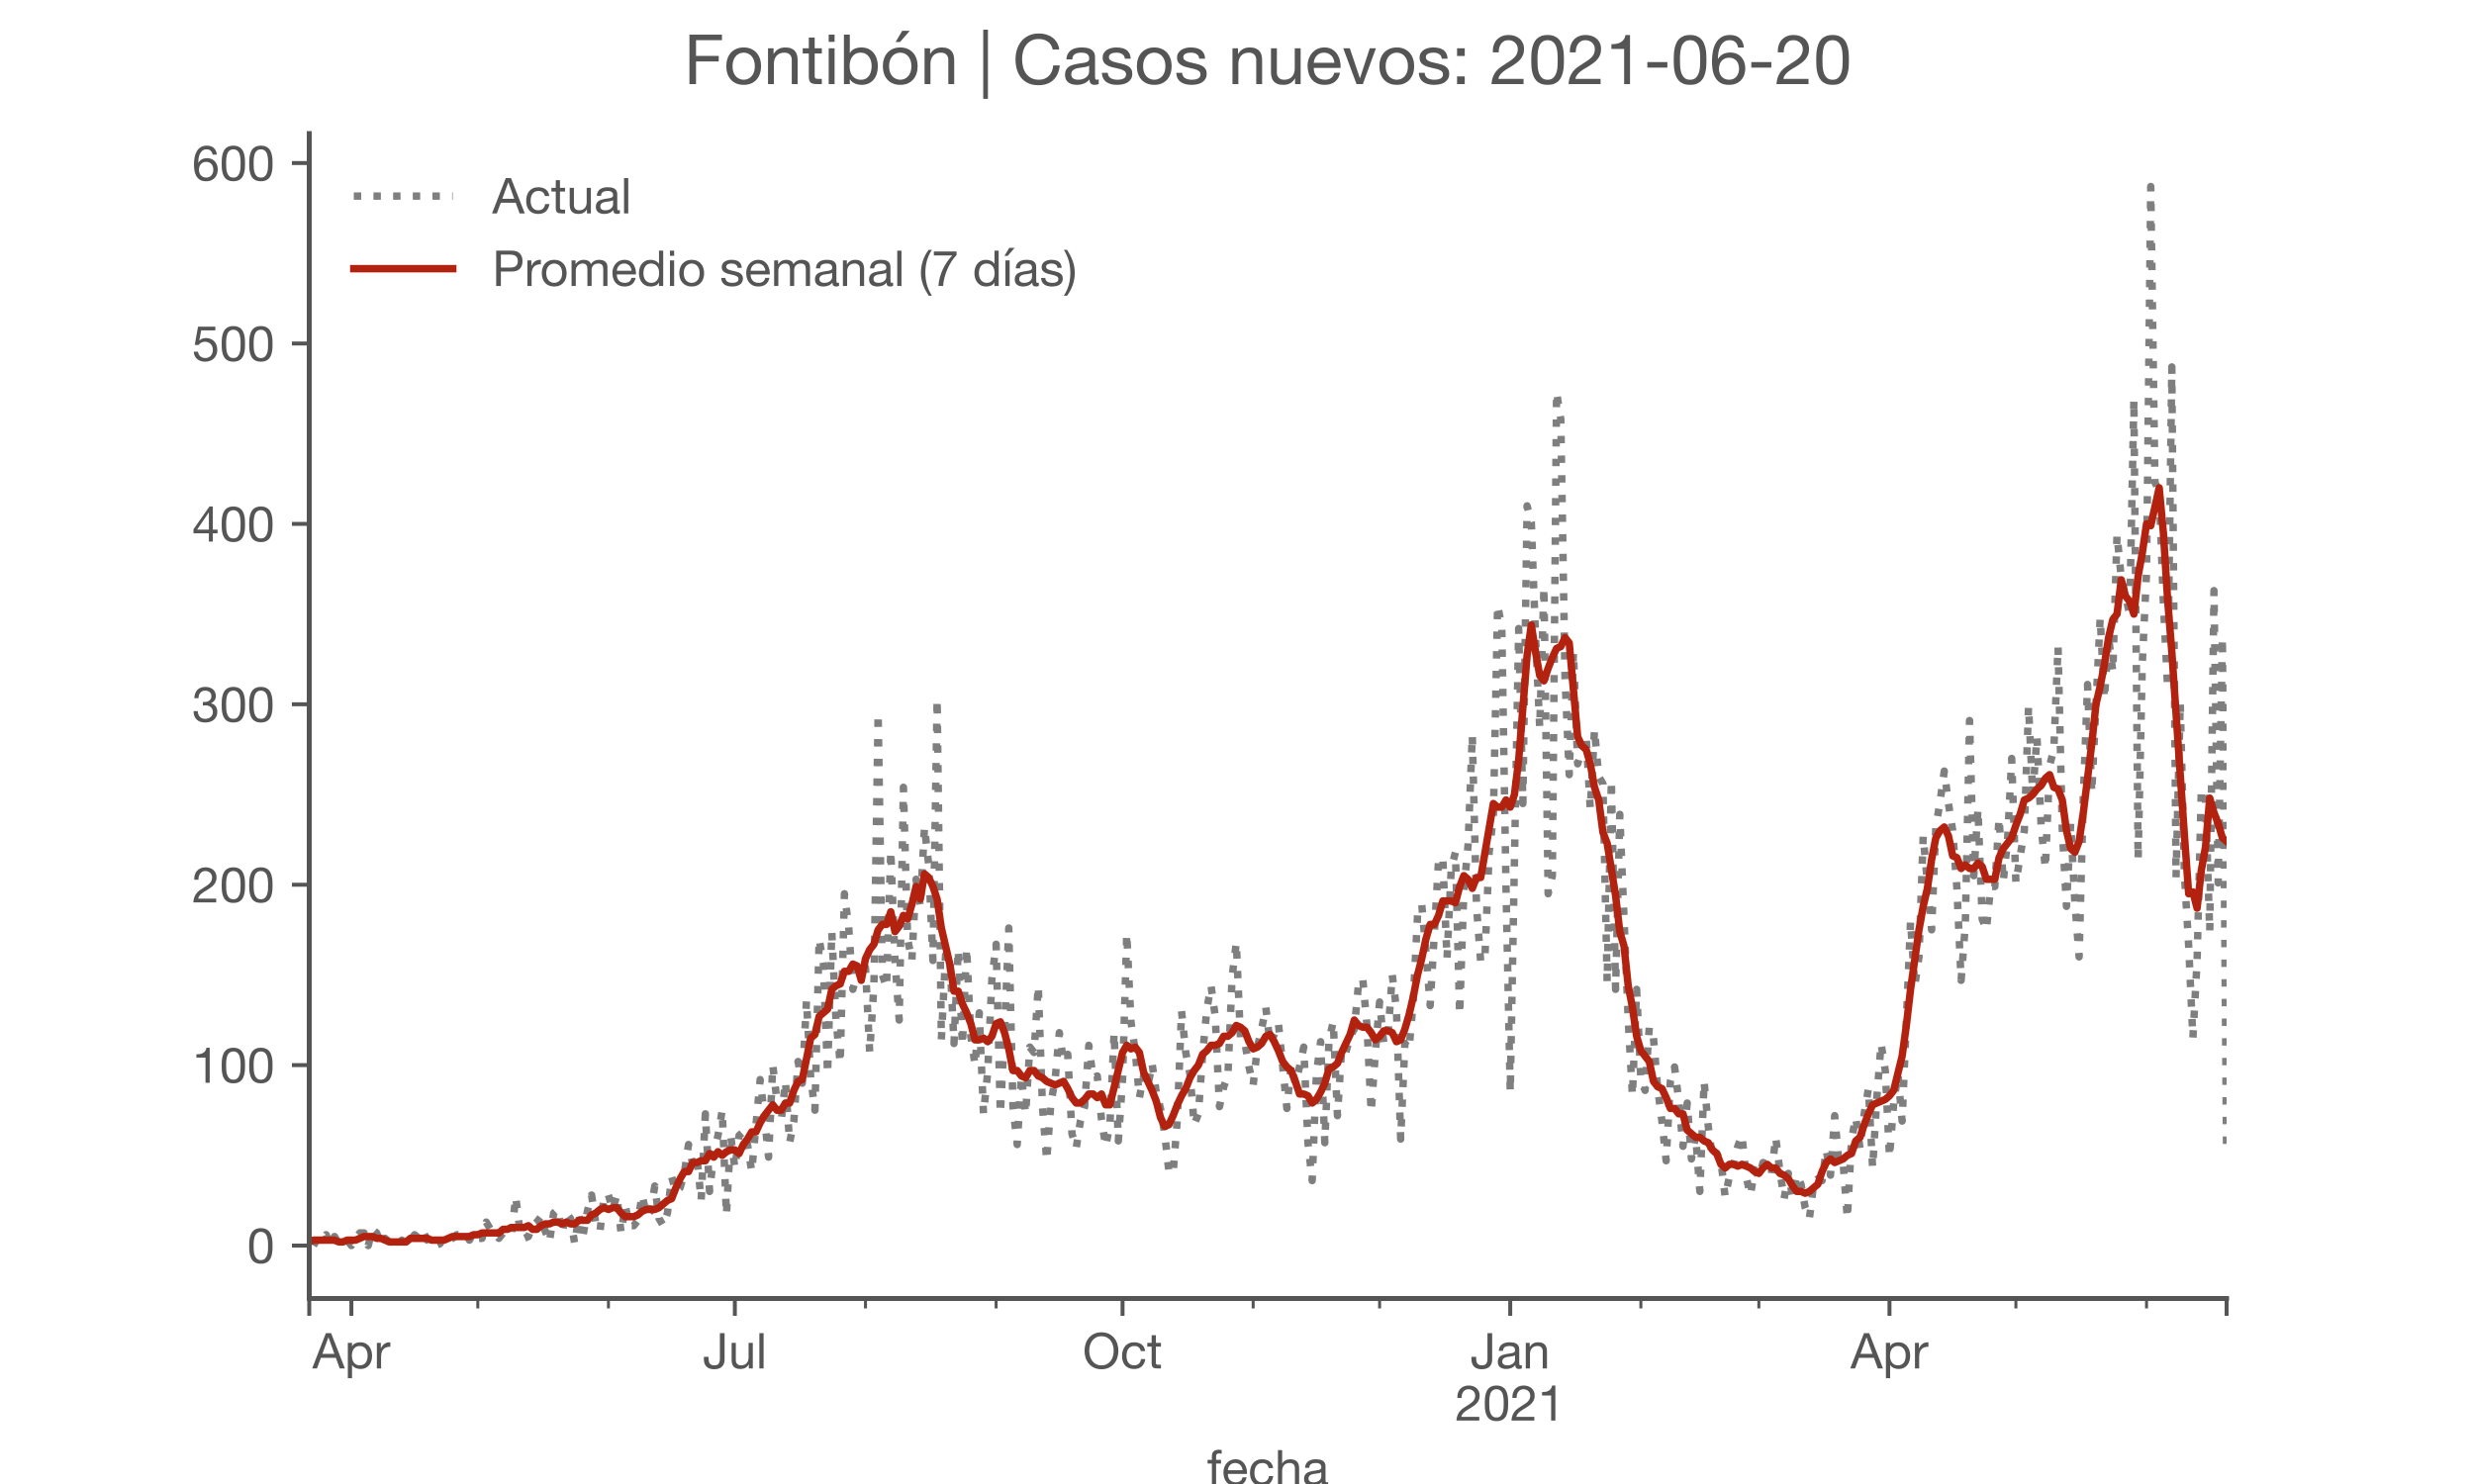 <?xml version="1.0" encoding="utf-8" standalone="no"?>
<!DOCTYPE svg PUBLIC "-//W3C//DTD SVG 1.1//EN"
  "http://www.w3.org/Graphics/SVG/1.1/DTD/svg11.dtd">
<!-- Created with matplotlib (https://matplotlib.org/) -->
<svg height="300pt" version="1.1" viewBox="0 0 500 300" width="500pt" xmlns="http://www.w3.org/2000/svg" xmlns:xlink="http://www.w3.org/1999/xlink">
 <defs>
  <style type="text/css">*{stroke-linecap:butt;stroke-linejoin:round;}</style>
 </defs>
 <g id="figure_1">
  <g id="patch_1">
   <path d="M 0 300 
L 500 300 
L 500 0 
L 0 0 
z
" style="fill:#ffffff;"/>
  </g>
  <g id="axes_1">
   <g id="patch_2">
    <path d="M 62.5 262.5 
L 450 262.5 
L 450 27 
L 62.5 27 
z
" style="fill:#ffffff;"/>
   </g>
   <g id="matplotlib.axis_1">
    <g id="xtick_1">
     <g id="line2d_1">
      <defs>
       <path d="M 0 0 
L 0 3.5 
" id="m44cb06df76" style="stroke:#555555;stroke-width:0.8;"/>
      </defs>
      <g>
       <use style="fill:#555555;stroke:#555555;stroke-width:0.8;" x="62.5" xlink:href="#m44cb06df76" y="262.5"/>
      </g>
     </g>
    </g>
    <g id="xtick_2">
     <g id="line2d_2">
      <g>
       <use style="fill:#555555;stroke:#555555;stroke-width:0.8;" x="71.016" xlink:href="#m44cb06df76" y="262.5"/>
      </g>
     </g>
     <g id="text_1">
      <!-- Apr -->
      <g style="fill:#555555;" transform="translate(63.147 276.641)scale(0.1 -0.1)">
       <defs>
        <path d="M 20.094 29.5 
L 32.203 62.797 
L 32.406 62.797 
L 44.297 29.5 
z
M 27.203 71.406 
L -0.594 0 
L 9.094 0 
L 17.094 21.5 
L 47.297 21.5 
L 55.094 0 
L 65.594 0 
L 37.703 71.406 
z
" id="HelveticaNeue-65"/>
        <path d="M 6.703 51.703 
L 6.703 -19.703 
L 15.203 -19.703 
L 15.203 6.906 
L 15.406 6.906 
Q 16.797 4.594 18.844 3.047 
Q 20.906 1.5 23.203 0.594 
Q 25.5 -0.297 27.844 -0.688 
Q 30.203 -1.094 32.094 -1.094 
Q 38 -1.094 42.453 1 
Q 46.906 3.094 49.844 6.75 
Q 52.797 10.406 54.25 15.297 
Q 55.703 20.203 55.703 25.703 
Q 55.703 31.203 54.203 36.094 
Q 52.703 41 49.75 44.75 
Q 46.797 48.5 42.344 50.703 
Q 37.906 52.906 31.906 52.906 
Q 26.5 52.906 22 50.953 
Q 17.5 49 15.406 44.703 
L 15.203 44.703 
L 15.203 51.703 
z
M 46.703 26.297 
Q 46.703 22.5 45.891 18.891 
Q 45.094 15.297 43.297 12.5 
Q 41.5 9.703 38.547 8 
Q 35.594 6.297 31.203 6.297 
Q 26.797 6.297 23.688 7.938 
Q 20.594 9.594 18.641 12.297 
Q 16.703 15 15.797 18.547 
Q 14.906 22.094 14.906 25.906 
Q 14.906 29.5 15.75 33 
Q 16.594 36.5 18.5 39.25 
Q 20.406 42 23.406 43.703 
Q 26.406 45.406 30.703 45.406 
Q 34.797 45.406 37.844 43.797 
Q 40.906 42.203 42.844 39.5 
Q 44.797 36.797 45.75 33.344 
Q 46.703 29.906 46.703 26.297 
z
" id="HelveticaNeue-112"/>
        <path d="M 6.094 51.703 
L 6.094 0 
L 14.594 0 
L 14.594 23 
Q 14.594 28 15.594 31.844 
Q 16.594 35.703 18.797 38.391 
Q 21 41.094 24.594 42.5 
Q 28.203 43.906 33.297 43.906 
L 33.297 52.906 
Q 26.406 53.094 21.906 50.094 
Q 17.406 47.094 14.297 40.797 
L 14.094 40.797 
L 14.094 51.703 
z
" id="HelveticaNeue-114"/>
       </defs>
       <use xlink:href="#HelveticaNeue-65"/>
       <use x="64.8" xlink:href="#HelveticaNeue-112"/>
       <use x="124.1" xlink:href="#HelveticaNeue-114"/>
      </g>
     </g>
    </g>
    <g id="xtick_3">
     <g id="line2d_3">
      <g>
       <use style="fill:#555555;stroke:#555555;stroke-width:0.8;" x="148.516" xlink:href="#m44cb06df76" y="262.5"/>
      </g>
     </g>
     <g id="text_2">
      <!-- Jul -->
      <g style="fill:#555555;" transform="translate(142.031 276.641)scale(0.1 -0.1)">
       <defs>
        <path d="M 44.094 17.797 
L 44.094 71.406 
L 34.594 71.406 
L 34.594 19.203 
Q 34.594 13.297 32.141 9.797 
Q 29.703 6.297 23.203 6.297 
Q 19.703 6.297 17.453 7.344 
Q 15.203 8.406 13.953 10.297 
Q 12.703 12.203 12.203 14.797 
Q 11.703 17.406 11.703 20.5 
L 11.703 23.5 
L 2.203 23.5 
L 2.203 19.094 
Q 2.203 8.906 7.594 3.656 
Q 13 -1.594 23 -1.594 
Q 29 -1.594 33.047 0.047 
Q 37.094 1.703 39.547 4.453 
Q 42 7.203 43.047 10.703 
Q 44.094 14.203 44.094 17.797 
z
" id="HelveticaNeue-74"/>
        <path d="M 49.203 0 
L 49.203 51.703 
L 40.703 51.703 
L 40.703 22.5 
Q 40.703 19 39.75 16.047 
Q 38.797 13.094 36.891 10.891 
Q 35 8.703 32.141 7.5 
Q 29.297 6.297 25.406 6.297 
Q 20.5 6.297 17.703 9.094 
Q 14.906 11.906 14.906 16.703 
L 14.906 51.703 
L 6.406 51.703 
L 6.406 17.703 
Q 6.406 13.5 7.25 10.047 
Q 8.094 6.594 10.188 4.094 
Q 12.297 1.594 15.688 0.25 
Q 19.094 -1.094 24.203 -1.094 
Q 29.906 -1.094 34.094 1.156 
Q 38.297 3.406 41 8.203 
L 41.203 8.203 
L 41.203 0 
z
" id="HelveticaNeue-117"/>
        <path d="M 6.906 71.406 
L 6.906 0 
L 15.406 0 
L 15.406 71.406 
z
" id="HelveticaNeue-108"/>
       </defs>
       <use xlink:href="#HelveticaNeue-74"/>
       <use x="51.9" xlink:href="#HelveticaNeue-117"/>
       <use x="107.5" xlink:href="#HelveticaNeue-108"/>
      </g>
     </g>
    </g>
    <g id="xtick_4">
     <g id="line2d_4">
      <g>
       <use style="fill:#555555;stroke:#555555;stroke-width:0.8;" x="226.868" xlink:href="#m44cb06df76" y="262.5"/>
      </g>
     </g>
     <g id="text_3">
      <!-- Oct -->
      <g style="fill:#555555;" transform="translate(218.808 276.641)scale(0.1 -0.1)">
       <defs>
        <path d="M 13.297 35.703 
Q 13.297 41.094 14.688 46.344 
Q 16.094 51.594 19.094 55.797 
Q 22.094 60 26.797 62.547 
Q 31.5 65.094 38 65.094 
Q 44.5 65.094 49.203 62.547 
Q 53.906 60 56.906 55.797 
Q 59.906 51.594 61.297 46.344 
Q 62.703 41.094 62.703 35.703 
Q 62.703 30.297 61.297 25.047 
Q 59.906 19.797 56.906 15.594 
Q 53.906 11.406 49.203 8.844 
Q 44.5 6.297 38 6.297 
Q 31.5 6.297 26.797 8.844 
Q 22.094 11.406 19.094 15.594 
Q 16.094 19.797 14.688 25.047 
Q 13.297 30.297 13.297 35.703 
z
M 3.797 35.703 
Q 3.797 28.406 5.938 21.656 
Q 8.094 14.906 12.391 9.703 
Q 16.703 4.5 23.094 1.453 
Q 29.5 -1.594 38 -1.594 
Q 46.5 -1.594 52.891 1.453 
Q 59.297 4.5 63.594 9.703 
Q 67.906 14.906 70.047 21.656 
Q 72.203 28.406 72.203 35.703 
Q 72.203 43 70.047 49.75 
Q 67.906 56.5 63.594 61.703 
Q 59.297 66.906 52.891 70 
Q 46.5 73.094 38 73.094 
Q 29.5 73.094 23.094 70 
Q 16.703 66.906 12.391 61.703 
Q 8.094 56.5 5.938 49.75 
Q 3.797 43 3.797 35.703 
z
" id="HelveticaNeue-79"/>
        <path d="M 41.5 35.094 
L 50.297 35.094 
Q 49.797 39.703 47.891 43.047 
Q 46 46.406 43.047 48.594 
Q 40.094 50.797 36.25 51.844 
Q 32.406 52.906 28 52.906 
Q 21.906 52.906 17.297 50.75 
Q 12.703 48.594 9.641 44.844 
Q 6.594 41.094 5.094 36.047 
Q 3.594 31 3.594 25.203 
Q 3.594 19.406 5.141 14.547 
Q 6.703 9.703 9.75 6.203 
Q 12.797 2.703 17.344 0.797 
Q 21.906 -1.094 27.797 -1.094 
Q 37.703 -1.094 43.453 4.094 
Q 49.203 9.297 50.594 18.906 
L 41.906 18.906 
Q 41.094 12.906 37.547 9.594 
Q 34 6.297 27.703 6.297 
Q 23.703 6.297 20.797 7.891 
Q 17.906 9.5 16.094 12.141 
Q 14.297 14.797 13.438 18.188 
Q 12.594 21.594 12.594 25.203 
Q 12.594 29.094 13.391 32.75 
Q 14.203 36.406 16.047 39.203 
Q 17.906 42 21 43.703 
Q 24.094 45.406 28.703 45.406 
Q 34.094 45.406 37.297 42.703 
Q 40.5 40 41.5 35.094 
z
" id="HelveticaNeue-99"/>
        <path d="M 18.203 51.703 
L 18.203 67.203 
L 9.703 67.203 
L 9.703 51.703 
L 0.906 51.703 
L 0.906 44.203 
L 9.703 44.203 
L 9.703 11.297 
Q 9.703 7.703 10.391 5.5 
Q 11.094 3.297 12.547 2.094 
Q 14 0.906 16.344 0.453 
Q 18.703 0 22 0 
L 28.5 0 
L 28.5 7.5 
L 24.594 7.5 
Q 22.594 7.5 21.344 7.641 
Q 20.094 7.797 19.391 8.297 
Q 18.703 8.797 18.453 9.688 
Q 18.203 10.594 18.203 12.094 
L 18.203 44.203 
L 28.5 44.203 
L 28.5 51.703 
z
" id="HelveticaNeue-116"/>
       </defs>
       <use xlink:href="#HelveticaNeue-79"/>
       <use x="76" xlink:href="#HelveticaNeue-99"/>
       <use x="129.7" xlink:href="#HelveticaNeue-116"/>
      </g>
     </g>
    </g>
    <g id="xtick_5">
     <g id="line2d_5">
      <g>
       <use style="fill:#555555;stroke:#555555;stroke-width:0.8;" x="305.22" xlink:href="#m44cb06df76" y="262.5"/>
      </g>
     </g>
     <g id="text_4">
      <!-- Jan -->
      <g style="fill:#555555;" transform="translate(297.16 276.641)scale(0.1 -0.1)">
       <defs>
        <path d="M 52.203 0.203 
Q 50 -1.094 46.094 -1.094 
Q 42.797 -1.094 40.844 0.75 
Q 38.906 2.594 38.906 6.797 
Q 35.406 2.594 30.75 0.75 
Q 26.094 -1.094 20.703 -1.094 
Q 17.203 -1.094 14.047 -0.297 
Q 10.906 0.5 8.594 2.203 
Q 6.297 3.906 4.938 6.656 
Q 3.594 9.406 3.594 13.297 
Q 3.594 17.703 5.094 20.5 
Q 6.594 23.297 9.047 25.047 
Q 11.5 26.797 14.641 27.688 
Q 17.797 28.594 21.094 29.203 
Q 24.594 29.906 27.75 30.25 
Q 30.906 30.594 33.297 31.25 
Q 35.703 31.906 37.094 33.156 
Q 38.5 34.406 38.5 36.797 
Q 38.5 39.594 37.453 41.297 
Q 36.406 43 34.75 43.891 
Q 33.094 44.797 31.047 45.094 
Q 29 45.406 27 45.406 
Q 21.594 45.406 18 43.344 
Q 14.406 41.297 14.094 35.594 
L 5.594 35.594 
Q 5.797 40.406 7.594 43.703 
Q 9.406 47 12.406 49.047 
Q 15.406 51.094 19.25 52 
Q 23.094 52.906 27.5 52.906 
Q 31 52.906 34.453 52.406 
Q 37.906 51.906 40.703 50.344 
Q 43.5 48.797 45.203 46 
Q 46.906 43.203 46.906 38.703 
L 46.906 12.094 
Q 46.906 9.094 47.25 7.688 
Q 47.594 6.297 49.594 6.297 
Q 50.703 6.297 52.203 6.797 
z
M 38.406 26.703 
Q 36.797 25.5 34.188 24.953 
Q 31.594 24.406 28.75 24.047 
Q 25.906 23.703 23 23.25 
Q 20.094 22.797 17.797 21.797 
Q 15.5 20.797 14.047 18.938 
Q 12.594 17.094 12.594 13.906 
Q 12.594 11.797 13.438 10.344 
Q 14.297 8.906 15.641 8 
Q 17 7.094 18.797 6.688 
Q 20.594 6.297 22.594 6.297 
Q 26.797 6.297 29.797 7.438 
Q 32.797 8.594 34.688 10.344 
Q 36.594 12.094 37.5 14.141 
Q 38.406 16.203 38.406 18 
z
" id="HelveticaNeue-97"/>
        <path d="M 6.406 51.703 
L 6.406 0 
L 14.906 0 
L 14.906 29.203 
Q 14.906 32.703 15.844 35.641 
Q 16.797 38.594 18.688 40.797 
Q 20.594 43 23.438 44.203 
Q 26.297 45.406 30.203 45.406 
Q 35.094 45.406 37.891 42.594 
Q 40.703 39.797 40.703 35 
L 40.703 0 
L 49.203 0 
L 49.203 34 
Q 49.203 38.203 48.344 41.641 
Q 47.5 45.094 45.391 47.594 
Q 43.297 50.094 39.891 51.5 
Q 36.5 52.906 31.406 52.906 
Q 19.906 52.906 14.594 43.5 
L 14.406 43.5 
L 14.406 51.703 
z
" id="HelveticaNeue-110"/>
       </defs>
       <use xlink:href="#HelveticaNeue-74"/>
       <use x="51.9" xlink:href="#HelveticaNeue-97"/>
       <use x="105.6" xlink:href="#HelveticaNeue-110"/>
      </g>
      <!-- 2021 -->
      <g style="fill:#555555;" transform="translate(294.101 287.18)scale(0.1 -0.1)">
       <defs>
        <path d="M 4.406 45.797 
L 12.906 45.797 
Q 12.797 49 13.547 52.141 
Q 14.297 55.297 16 57.797 
Q 17.703 60.297 20.344 61.844 
Q 23 63.406 26.703 63.406 
Q 29.5 63.406 32 62.5 
Q 34.5 61.594 36.344 59.891 
Q 38.203 58.203 39.297 55.844 
Q 40.406 53.5 40.406 50.594 
Q 40.406 46.906 39.25 44.094 
Q 38.094 41.297 35.844 38.891 
Q 33.594 36.5 30.188 34.141 
Q 26.797 31.797 22.297 29 
Q 18.594 26.797 15.188 24.297 
Q 11.797 21.797 9.094 18.5 
Q 6.406 15.203 4.656 10.75 
Q 2.906 6.297 2.406 0 
L 48.703 0 
L 48.703 7.5 
L 12.297 7.5 
Q 12.906 10.797 14.844 13.344 
Q 16.797 15.906 19.547 18.094 
Q 22.297 20.297 25.594 22.25 
Q 28.906 24.203 32.203 26.203 
Q 35.5 28.297 38.594 30.594 
Q 41.703 32.906 44.094 35.75 
Q 46.5 38.594 47.953 42.188 
Q 49.406 45.797 49.406 50.5 
Q 49.406 55.5 47.656 59.297 
Q 45.906 63.094 42.906 65.641 
Q 39.906 68.203 35.844 69.547 
Q 31.797 70.906 27.203 70.906 
Q 21.594 70.906 17.188 69 
Q 12.797 67.094 9.844 63.75 
Q 6.906 60.406 5.5 55.797 
Q 4.094 51.203 4.406 45.797 
z
" id="HelveticaNeue-50"/>
        <path d="M 13.203 34.906 
Q 13.203 37.5 13.25 40.641 
Q 13.297 43.797 13.75 46.938 
Q 14.203 50.094 15.047 53.094 
Q 15.906 56.094 17.547 58.344 
Q 19.203 60.594 21.703 62 
Q 24.203 63.406 27.797 63.406 
Q 31.406 63.406 33.906 62 
Q 36.406 60.594 38.047 58.344 
Q 39.703 56.094 40.547 53.094 
Q 41.406 50.094 41.844 46.938 
Q 42.297 43.797 42.344 40.641 
Q 42.406 37.5 42.406 34.906 
Q 42.406 30.906 42.156 25.953 
Q 41.906 21 40.547 16.641 
Q 39.203 12.297 36.203 9.297 
Q 33.203 6.297 27.797 6.297 
Q 22.406 6.297 19.406 9.297 
Q 16.406 12.297 15.047 16.641 
Q 13.703 21 13.453 25.953 
Q 13.203 30.906 13.203 34.906 
z
M 4.203 34.797 
Q 4.203 30.906 4.391 26.703 
Q 4.594 22.5 5.391 18.5 
Q 6.203 14.5 7.703 10.953 
Q 9.203 7.406 11.797 4.703 
Q 14.406 2 18.344 0.453 
Q 22.297 -1.094 27.797 -1.094 
Q 33.406 -1.094 37.297 0.453 
Q 41.203 2 43.797 4.703 
Q 46.406 7.406 47.906 10.953 
Q 49.406 14.5 50.203 18.5 
Q 51 22.5 51.203 26.703 
Q 51.406 30.906 51.406 34.797 
Q 51.406 38.703 51.203 42.891 
Q 51 47.094 50.203 51.094 
Q 49.406 55.094 47.906 58.688 
Q 46.406 62.297 43.797 65 
Q 41.203 67.703 37.25 69.297 
Q 33.297 70.906 27.797 70.906 
Q 22.297 70.906 18.344 69.297 
Q 14.406 67.703 11.797 65 
Q 9.203 62.297 7.703 58.688 
Q 6.203 55.094 5.391 51.094 
Q 4.594 47.094 4.391 42.891 
Q 4.203 38.703 4.203 34.797 
z
" id="HelveticaNeue-48"/>
        <path d="M 35.594 0 
L 35.594 70.906 
L 29.094 70.906 
Q 28.406 66.906 26.5 64.297 
Q 24.594 61.703 21.844 60.203 
Q 19.094 58.703 15.688 58.141 
Q 12.297 57.594 8.703 57.594 
L 8.703 50.797 
L 27.094 50.797 
L 27.094 0 
z
" id="HelveticaNeue-49"/>
       </defs>
       <use xlink:href="#HelveticaNeue-50"/>
       <use x="55.6" xlink:href="#HelveticaNeue-48"/>
       <use x="111.2" xlink:href="#HelveticaNeue-50"/>
       <use x="166.8" xlink:href="#HelveticaNeue-49"/>
      </g>
     </g>
    </g>
    <g id="xtick_6">
     <g id="line2d_6">
      <g>
       <use style="fill:#555555;stroke:#555555;stroke-width:0.8;" x="381.868" xlink:href="#m44cb06df76" y="262.5"/>
      </g>
     </g>
     <g id="text_5">
      <!-- Apr -->
      <g style="fill:#555555;" transform="translate(373.999 276.641)scale(0.1 -0.1)">
       <use xlink:href="#HelveticaNeue-65"/>
       <use x="64.8" xlink:href="#HelveticaNeue-112"/>
       <use x="124.1" xlink:href="#HelveticaNeue-114"/>
      </g>
     </g>
    </g>
    <g id="xtick_7">
     <g id="line2d_7">
      <g>
       <use style="fill:#555555;stroke:#555555;stroke-width:0.8;" x="450" xlink:href="#m44cb06df76" y="262.5"/>
      </g>
     </g>
    </g>
    <g id="xtick_8">
     <g id="line2d_8">
      <defs>
       <path d="M 0 0 
L 0 2 
" id="mf077f40e13" style="stroke:#555555;stroke-width:0.6;"/>
      </defs>
      <g>
       <use style="fill:#555555;stroke:#555555;stroke-width:0.6;" x="96.566" xlink:href="#mf077f40e13" y="262.5"/>
      </g>
     </g>
    </g>
    <g id="xtick_9">
     <g id="line2d_9">
      <g>
       <use style="fill:#555555;stroke:#555555;stroke-width:0.6;" x="122.967" xlink:href="#mf077f40e13" y="262.5"/>
      </g>
     </g>
    </g>
    <g id="xtick_10">
     <g id="line2d_10">
      <g>
       <use style="fill:#555555;stroke:#555555;stroke-width:0.6;" x="174.918" xlink:href="#mf077f40e13" y="262.5"/>
      </g>
     </g>
    </g>
    <g id="xtick_11">
     <g id="line2d_11">
      <g>
       <use style="fill:#555555;stroke:#555555;stroke-width:0.6;" x="201.319" xlink:href="#mf077f40e13" y="262.5"/>
      </g>
     </g>
    </g>
    <g id="xtick_12">
     <g id="line2d_12">
      <g>
       <use style="fill:#555555;stroke:#555555;stroke-width:0.6;" x="253.269" xlink:href="#mf077f40e13" y="262.5"/>
      </g>
     </g>
    </g>
    <g id="xtick_13">
     <g id="line2d_13">
      <g>
       <use style="fill:#555555;stroke:#555555;stroke-width:0.6;" x="278.819" xlink:href="#mf077f40e13" y="262.5"/>
      </g>
     </g>
    </g>
    <g id="xtick_14">
     <g id="line2d_14">
      <g>
       <use style="fill:#555555;stroke:#555555;stroke-width:0.6;" x="331.621" xlink:href="#mf077f40e13" y="262.5"/>
      </g>
     </g>
    </g>
    <g id="xtick_15">
     <g id="line2d_15">
      <g>
       <use style="fill:#555555;stroke:#555555;stroke-width:0.6;" x="355.467" xlink:href="#mf077f40e13" y="262.5"/>
      </g>
     </g>
    </g>
    <g id="xtick_16">
     <g id="line2d_16">
      <g>
       <use style="fill:#555555;stroke:#555555;stroke-width:0.6;" x="407.418" xlink:href="#mf077f40e13" y="262.5"/>
      </g>
     </g>
    </g>
    <g id="xtick_17">
     <g id="line2d_17">
      <g>
       <use style="fill:#555555;stroke:#555555;stroke-width:0.6;" x="433.819" xlink:href="#mf077f40e13" y="262.5"/>
      </g>
     </g>
    </g>
    <g id="text_6">
     <!-- fecha -->
     <g style="fill:#555555;" transform="translate(243.935 300.291)scale(0.1 -0.1)">
      <defs>
       <path d="M 9.906 44.203 
L 9.906 0 
L 18.406 0 
L 18.406 44.203 
L 28.406 44.203 
L 28.406 51.703 
L 18.406 51.703 
L 18.406 58.906 
Q 18.406 62.297 20.094 63.5 
Q 21.797 64.703 24.906 64.703 
Q 26 64.703 27.297 64.547 
Q 28.594 64.406 29.703 64 
L 29.703 71.406 
Q 28.5 71.797 26.953 72 
Q 25.406 72.203 24.203 72.203 
Q 17.203 72.203 13.547 68.953 
Q 9.906 65.703 9.906 59.406 
L 9.906 51.703 
L 1.203 51.703 
L 1.203 44.203 
z
" id="HelveticaNeue-102"/>
       <path d="M 42.297 30.797 
L 12.594 30.797 
Q 12.797 33.797 13.891 36.438 
Q 15 39.094 16.891 41.094 
Q 18.797 43.094 21.438 44.25 
Q 24.094 45.406 27.406 45.406 
Q 30.594 45.406 33.25 44.25 
Q 35.906 43.094 37.844 41.141 
Q 39.797 39.203 40.938 36.5 
Q 42.094 33.797 42.297 30.797 
z
M 50.5 16.406 
L 42.094 16.406 
Q 41 11.297 37.547 8.797 
Q 34.094 6.297 28.703 6.297 
Q 24.5 6.297 21.391 7.688 
Q 18.297 9.094 16.297 11.438 
Q 14.297 13.797 13.391 16.844 
Q 12.5 19.906 12.594 23.297 
L 51.297 23.297 
Q 51.5 28 50.453 33.203 
Q 49.406 38.406 46.656 42.797 
Q 43.906 47.203 39.344 50.047 
Q 34.797 52.906 27.906 52.906 
Q 22.594 52.906 18.141 50.906 
Q 13.703 48.906 10.453 45.297 
Q 7.203 41.703 5.391 36.797 
Q 3.594 31.906 3.594 26 
Q 3.797 20.094 5.344 15.094 
Q 6.906 10.094 10 6.5 
Q 13.094 2.906 17.641 0.906 
Q 22.203 -1.094 28.406 -1.094 
Q 37.203 -1.094 43 3.297 
Q 48.797 7.703 50.5 16.406 
z
" id="HelveticaNeue-101"/>
       <path d="M 6.406 71.406 
L 6.406 0 
L 14.906 0 
L 14.906 29.203 
Q 14.906 32.703 15.844 35.641 
Q 16.797 38.594 18.688 40.797 
Q 20.594 43 23.438 44.203 
Q 26.297 45.406 30.203 45.406 
Q 35.094 45.406 37.891 42.594 
Q 40.703 39.797 40.703 35 
L 40.703 0 
L 49.203 0 
L 49.203 34 
Q 49.203 38.203 48.344 41.641 
Q 47.5 45.094 45.391 47.594 
Q 43.297 50.094 39.891 51.5 
Q 36.5 52.906 31.406 52.906 
Q 29.094 52.906 26.641 52.406 
Q 24.203 51.906 21.953 50.844 
Q 19.703 49.797 17.891 48.141 
Q 16.094 46.5 15.094 44.094 
L 14.906 44.094 
L 14.906 71.406 
z
" id="HelveticaNeue-104"/>
      </defs>
      <use xlink:href="#HelveticaNeue-102"/>
      <use x="29.6" xlink:href="#HelveticaNeue-101"/>
      <use x="83.3" xlink:href="#HelveticaNeue-99"/>
      <use x="137" xlink:href="#HelveticaNeue-104"/>
      <use x="192.6" xlink:href="#HelveticaNeue-97"/>
     </g>
    </g>
   </g>
   <g id="matplotlib.axis_2">
    <g id="ytick_1">
     <g id="line2d_18">
      <defs>
       <path d="M 0 0 
L -3.5 0 
" id="m5fa8c6cad3" style="stroke:#555555;stroke-width:0.8;"/>
      </defs>
      <g>
       <use style="fill:#555555;stroke:#555555;stroke-width:0.8;" x="62.5" xlink:href="#m5fa8c6cad3" y="251.795"/>
      </g>
     </g>
     <g id="text_7">
      <!-- 0 -->
      <g style="fill:#555555;" transform="translate(49.941 255.366)scale(0.1 -0.1)">
       <use xlink:href="#HelveticaNeue-48"/>
      </g>
     </g>
    </g>
    <g id="ytick_2">
     <g id="line2d_19">
      <g>
       <use style="fill:#555555;stroke:#555555;stroke-width:0.8;" x="62.5" xlink:href="#m5fa8c6cad3" y="215.323"/>
      </g>
     </g>
     <g id="text_8">
      <!-- 100 -->
      <g style="fill:#555555;" transform="translate(38.822 218.894)scale(0.1 -0.1)">
       <use xlink:href="#HelveticaNeue-49"/>
       <use x="55.6" xlink:href="#HelveticaNeue-48"/>
       <use x="111.2" xlink:href="#HelveticaNeue-48"/>
      </g>
     </g>
    </g>
    <g id="ytick_3">
     <g id="line2d_20">
      <g>
       <use style="fill:#555555;stroke:#555555;stroke-width:0.8;" x="62.5" xlink:href="#m5fa8c6cad3" y="178.851"/>
      </g>
     </g>
     <g id="text_9">
      <!-- 200 -->
      <g style="fill:#555555;" transform="translate(38.822 182.422)scale(0.1 -0.1)">
       <use xlink:href="#HelveticaNeue-50"/>
       <use x="55.6" xlink:href="#HelveticaNeue-48"/>
       <use x="111.2" xlink:href="#HelveticaNeue-48"/>
      </g>
     </g>
    </g>
    <g id="ytick_4">
     <g id="line2d_21">
      <g>
       <use style="fill:#555555;stroke:#555555;stroke-width:0.8;" x="62.5" xlink:href="#m5fa8c6cad3" y="142.379"/>
      </g>
     </g>
     <g id="text_10">
      <!-- 300 -->
      <g style="fill:#555555;" transform="translate(38.822 145.95)scale(0.1 -0.1)">
       <defs>
        <path d="M 21.797 40.5 
L 21.797 33.297 
Q 24.203 33.594 26.906 33.594 
Q 30.094 33.594 32.844 32.75 
Q 35.594 31.906 37.594 30.156 
Q 39.594 28.406 40.797 25.844 
Q 42 23.297 42 20 
Q 42 16.797 40.75 14.25 
Q 39.5 11.703 37.391 9.953 
Q 35.297 8.203 32.5 7.25 
Q 29.703 6.297 26.594 6.297 
Q 19.297 6.297 15.5 10.641 
Q 11.703 15 11.5 21.906 
L 3 21.906 
Q 2.906 16.406 4.547 12.094 
Q 6.203 7.797 9.297 4.844 
Q 12.406 1.906 16.797 0.406 
Q 21.203 -1.094 26.594 -1.094 
Q 31.594 -1.094 36.047 0.25 
Q 40.5 1.594 43.797 4.297 
Q 47.094 7 49.047 11.047 
Q 51 15.094 51 20.406 
Q 51 26.797 47.844 31.5 
Q 44.703 36.203 38.203 37.594 
L 38.203 37.797 
Q 42.406 39.703 45.203 43.391 
Q 48 47.094 48 51.906 
Q 48 56.797 46.344 60.391 
Q 44.703 64 41.797 66.297 
Q 38.906 68.594 34.953 69.75 
Q 31 70.906 26.406 70.906 
Q 21.094 70.906 17.047 69.203 
Q 13 67.5 10.297 64.5 
Q 7.594 61.5 6.141 57.297 
Q 4.703 53.094 4.5 48 
L 13 48 
Q 13 51.094 13.797 53.891 
Q 14.594 56.703 16.25 58.797 
Q 17.906 60.906 20.453 62.156 
Q 23 63.406 26.406 63.406 
Q 31.797 63.406 35.391 60.547 
Q 39 57.703 39 52 
Q 39 49.203 37.891 47 
Q 36.797 44.797 34.938 43.344 
Q 33.094 41.906 30.641 41.156 
Q 28.203 40.406 25.5 40.406 
L 23.703 40.406 
Q 23.203 40.406 22.703 40.406 
Q 22.297 40.406 21.797 40.5 
z
" id="HelveticaNeue-51"/>
       </defs>
       <use xlink:href="#HelveticaNeue-51"/>
       <use x="55.6" xlink:href="#HelveticaNeue-48"/>
       <use x="111.2" xlink:href="#HelveticaNeue-48"/>
      </g>
     </g>
    </g>
    <g id="ytick_5">
     <g id="line2d_22">
      <g>
       <use style="fill:#555555;stroke:#555555;stroke-width:0.8;" x="62.5" xlink:href="#m5fa8c6cad3" y="105.907"/>
      </g>
     </g>
     <g id="text_11">
      <!-- 400 -->
      <g style="fill:#555555;" transform="translate(38.822 109.478)scale(0.1 -0.1)">
       <defs>
        <path d="M 33.906 24.094 
L 10.094 24.094 
L 33.703 58.797 
L 33.906 58.797 
z
M 41.906 24.094 
L 41.906 70.906 
L 35.094 70.906 
L 2.797 24.797 
L 2.797 16.594 
L 33.906 16.594 
L 33.906 0 
L 41.906 0 
L 41.906 16.594 
L 51.5 16.594 
L 51.5 24.094 
z
" id="HelveticaNeue-52"/>
       </defs>
       <use xlink:href="#HelveticaNeue-52"/>
       <use x="55.6" xlink:href="#HelveticaNeue-48"/>
       <use x="111.2" xlink:href="#HelveticaNeue-48"/>
      </g>
     </g>
    </g>
    <g id="ytick_6">
     <g id="line2d_23">
      <g>
       <use style="fill:#555555;stroke:#555555;stroke-width:0.8;" x="62.5" xlink:href="#m5fa8c6cad3" y="69.435"/>
      </g>
     </g>
     <g id="text_12">
      <!-- 500 -->
      <g style="fill:#555555;" transform="translate(38.822 73.006)scale(0.1 -0.1)">
       <defs>
        <path d="M 47 62.203 
L 47 69.703 
L 12 69.703 
L 5.406 32.906 
L 12.703 32.5 
Q 15.203 35.5 18.453 37.344 
Q 21.703 39.203 25.906 39.203 
Q 29.5 39.203 32.453 38 
Q 35.406 36.797 37.5 34.641 
Q 39.594 32.5 40.75 29.547 
Q 41.906 26.594 41.906 23.094 
Q 41.906 18.906 40.703 15.75 
Q 39.5 12.594 37.453 10.5 
Q 35.406 8.406 32.656 7.344 
Q 29.906 6.297 26.906 6.297 
Q 23.703 6.297 21.047 7.25 
Q 18.406 8.203 16.453 9.953 
Q 14.5 11.703 13.344 14.047 
Q 12.203 16.406 12 19.094 
L 3.5 19.094 
Q 3.594 14.297 5.391 10.5 
Q 7.203 6.703 10.297 4.141 
Q 13.406 1.594 17.453 0.25 
Q 21.5 -1.094 26.094 -1.094 
Q 32.297 -1.094 36.938 0.844 
Q 41.594 2.797 44.688 6.094 
Q 47.797 9.406 49.344 13.656 
Q 50.906 17.906 50.906 22.406 
Q 50.906 28.5 49.094 33.047 
Q 47.297 37.594 44.188 40.641 
Q 41.094 43.703 36.891 45.203 
Q 32.703 46.703 28 46.703 
Q 24.406 46.703 20.75 45.453 
Q 17.094 44.203 14.797 41.594 
L 14.594 41.797 
L 18.406 62.203 
z
" id="HelveticaNeue-53"/>
       </defs>
       <use xlink:href="#HelveticaNeue-53"/>
       <use x="55.6" xlink:href="#HelveticaNeue-48"/>
       <use x="111.2" xlink:href="#HelveticaNeue-48"/>
      </g>
     </g>
    </g>
    <g id="ytick_7">
     <g id="line2d_24">
      <g>
       <use style="fill:#555555;stroke:#555555;stroke-width:0.8;" x="62.5" xlink:href="#m5fa8c6cad3" y="32.963"/>
      </g>
     </g>
     <g id="text_13">
      <!-- 600 -->
      <g style="fill:#555555;" transform="translate(38.822 36.533)scale(0.1 -0.1)">
       <defs>
        <path d="M 41.406 52.797 
L 49.906 52.797 
Q 49.094 61.594 43.891 66.25 
Q 38.703 70.906 29.906 70.906 
Q 22.297 70.906 17.297 67.703 
Q 12.297 64.5 9.297 59.203 
Q 6.297 53.906 5.047 47.047 
Q 3.797 40.203 3.797 32.906 
Q 3.797 27.297 4.641 21.297 
Q 5.5 15.297 8.094 10.297 
Q 10.703 5.297 15.5 2.094 
Q 20.297 -1.094 28.203 -1.094 
Q 34.906 -1.094 39.453 1.156 
Q 44 3.406 46.75 6.844 
Q 49.5 10.297 50.703 14.5 
Q 51.906 18.703 51.906 22.594 
Q 51.906 27.5 50.406 31.703 
Q 48.906 35.906 46.156 39 
Q 43.406 42.094 39.344 43.844 
Q 35.297 45.594 30.203 45.594 
Q 24.406 45.594 19.953 43.391 
Q 15.5 41.203 12.5 36.297 
L 12.297 36.5 
Q 12.406 40.594 13.094 45.297 
Q 13.797 50 15.641 54.047 
Q 17.5 58.094 20.797 60.75 
Q 24.094 63.406 29.5 63.406 
Q 34.594 63.406 37.688 60.5 
Q 40.797 57.594 41.406 52.797 
z
M 28.594 38.094 
Q 32.203 38.094 34.891 36.797 
Q 37.594 35.5 39.391 33.344 
Q 41.203 31.203 42.047 28.25 
Q 42.906 25.297 42.906 22 
Q 42.906 18.906 41.953 16.047 
Q 41 13.203 39.203 11 
Q 37.406 8.797 34.75 7.547 
Q 32.094 6.297 28.594 6.297 
Q 25.094 6.297 22.344 7.547 
Q 19.594 8.797 17.75 10.891 
Q 15.906 13 14.906 15.891 
Q 13.906 18.797 13.906 22.094 
Q 13.906 25.406 14.844 28.344 
Q 15.797 31.297 17.688 33.438 
Q 19.594 35.594 22.297 36.844 
Q 25 38.094 28.594 38.094 
z
" id="HelveticaNeue-54"/>
       </defs>
       <use xlink:href="#HelveticaNeue-54"/>
       <use x="55.6" xlink:href="#HelveticaNeue-48"/>
       <use x="111.2" xlink:href="#HelveticaNeue-48"/>
      </g>
     </g>
    </g>
   </g>
   <g id="line2d_25">
    <path clip-path="url(#p39d00a3b50)" d="M 63.352 251.795 
L 64.203 250.337 
L 65.055 250.701 
L 65.907 249.607 
L 66.758 251.795 
L 67.61 249.972 
L 68.462 251.431 
L 70.165 250.701 
L 71.016 251.795 
L 71.868 250.337 
L 72.72 249.242 
L 73.571 249.242 
L 74.423 251.795 
L 75.275 248.513 
L 76.126 249.242 
L 76.978 251.431 
L 77.83 250.337 
L 79.533 251.795 
L 80.385 251.795 
L 81.236 250.701 
L 82.088 251.431 
L 82.94 250.701 
L 83.791 249.607 
L 84.643 250.337 
L 85.495 248.878 
L 86.346 250.701 
L 87.198 250.701 
L 88.049 251.795 
L 88.901 251.431 
L 89.753 249.972 
L 90.604 250.337 
L 91.456 250.337 
L 92.308 249.607 
L 93.159 249.607 
L 94.011 249.242 
L 94.863 250.701 
L 95.714 249.242 
L 96.566 250.337 
L 97.418 250.337 
L 98.269 247.054 
L 99.121 248.513 
L 99.973 249.242 
L 100.824 250.337 
L 101.676 249.242 
L 102.527 249.242 
L 103.379 249.607 
L 104.231 241.948 
L 105.082 248.878 
L 105.934 250.337 
L 106.786 249.972 
L 107.637 247.784 
L 108.489 247.054 
L 109.341 245.96 
L 110.192 248.878 
L 111.044 251.066 
L 111.896 245.23 
L 112.747 244.501 
L 113.599 249.242 
L 114.451 245.23 
L 115.302 246.325 
L 116.154 251.431 
L 117.005 245.595 
L 117.857 249.607 
L 118.709 244.866 
L 119.56 241.583 
L 120.412 247.419 
L 121.264 248.878 
L 122.115 241.583 
L 122.967 241.583 
L 123.819 244.501 
L 124.67 241.583 
L 125.522 249.242 
L 126.374 243.772 
L 127.225 247.784 
L 128.077 247.784 
L 128.929 246.689 
L 129.78 241.583 
L 130.632 245.595 
L 131.484 244.866 
L 132.335 239.76 
L 133.187 246.325 
L 134.038 247.784 
L 134.89 245.23 
L 135.742 237.936 
L 136.593 240.854 
L 137.445 240.124 
L 138.297 237.207 
L 139.148 231.371 
L 140 235.383 
L 140.852 233.924 
L 141.703 242.677 
L 142.555 225.171 
L 143.407 240.854 
L 144.258 233.195 
L 145.11 229.548 
L 145.962 224.441 
L 146.813 245.595 
L 147.665 229.548 
L 148.516 236.112 
L 149.368 229.548 
L 150.22 228.818 
L 151.071 231.371 
L 151.923 236.842 
L 153.626 218.241 
L 154.478 225.536 
L 155.33 233.924 
L 156.181 215.323 
L 157.033 222.618 
L 157.885 226.63 
L 158.736 218.606 
L 159.588 231.006 
L 160.44 226.63 
L 161.291 214.594 
L 162.143 218.971 
L 162.995 202.193 
L 163.846 217.876 
L 164.698 224.441 
L 165.549 189.793 
L 166.401 194.899 
L 167.253 217.147 
L 168.104 188.334 
L 168.956 206.205 
L 169.808 214.959 
L 170.659 180.675 
L 171.511 187.24 
L 172.363 200.005 
L 174.066 194.17 
L 174.918 195.629 
L 175.769 212.77 
L 176.621 199.276 
L 177.473 144.203 
L 178.324 197.087 
L 179.176 199.64 
L 180.027 171.922 
L 180.879 194.17 
L 181.731 206.205 
L 182.582 159.156 
L 183.434 189.793 
L 184.286 194.17 
L 185.137 177.757 
L 185.989 183.228 
L 186.841 167.18 
L 187.692 174.839 
L 188.544 194.17 
L 189.396 141.285 
L 190.247 210.217 
L 191.099 193.075 
L 191.951 193.075 
L 192.802 210.947 
L 193.654 191.981 
L 194.505 211.311 
L 195.357 191.617 
L 196.209 209.488 
L 197.06 215.323 
L 197.912 204.747 
L 198.764 225.171 
L 199.615 216.782 
L 200.467 197.817 
L 201.319 190.887 
L 202.17 225.171 
L 203.022 208.394 
L 203.874 187.605 
L 204.725 223.712 
L 205.577 231.371 
L 206.429 217.512 
L 207.28 225.171 
L 208.132 211.676 
L 208.984 212.77 
L 209.835 199.276 
L 210.687 223.712 
L 211.538 234.654 
L 212.39 222.983 
L 213.242 218.241 
L 214.093 208.758 
L 214.945 214.594 
L 215.797 213.135 
L 216.648 229.183 
L 217.5 232.101 
L 218.352 226.63 
L 219.203 223.712 
L 220.055 211.311 
L 220.907 217.876 
L 221.758 217.512 
L 222.61 226.265 
L 223.462 231.736 
L 224.313 227.359 
L 225.165 208.758 
L 226.016 230.642 
L 226.868 218.241 
L 227.72 188.699 
L 228.571 206.57 
L 229.423 212.406 
L 230.275 221.888 
L 231.126 217.512 
L 231.978 219.7 
L 232.83 214.959 
L 233.681 220.794 
L 234.533 224.077 
L 235.385 229.183 
L 236.236 236.842 
L 237.088 237.207 
L 237.94 226.265 
L 238.791 204.382 
L 239.643 212.77 
L 240.495 217.147 
L 241.346 227.359 
L 242.198 225.171 
L 243.049 213.135 
L 243.901 204.017 
L 244.753 199.276 
L 245.604 205.476 
L 246.456 223.712 
L 247.308 219.7 
L 248.159 217.512 
L 249.011 197.452 
L 249.863 190.522 
L 250.714 210.217 
L 251.566 210.582 
L 252.418 215.688 
L 253.269 219.335 
L 254.121 211.676 
L 254.973 208.029 
L 255.824 203.652 
L 256.676 210.947 
L 257.527 209.123 
L 258.379 206.935 
L 260.082 224.077 
L 260.934 215.323 
L 261.786 218.971 
L 262.637 215.688 
L 263.489 211.676 
L 264.341 231.006 
L 265.192 238.666 
L 266.044 217.147 
L 266.896 210.582 
L 267.747 231.006 
L 268.599 210.217 
L 269.451 206.57 
L 270.302 225.536 
L 271.154 212.041 
L 272.005 212.77 
L 272.857 209.488 
L 273.709 208.029 
L 274.56 198.911 
L 275.412 197.817 
L 276.264 207.3 
L 277.115 224.806 
L 277.967 212.77 
L 278.819 202.558 
L 279.67 210.947 
L 280.522 209.123 
L 281.374 197.087 
L 282.225 204.017 
L 283.077 230.277 
L 283.929 210.947 
L 284.78 212.041 
L 285.632 202.193 
L 286.484 185.052 
L 287.335 182.863 
L 288.187 192.346 
L 289.038 203.288 
L 290.742 173.745 
L 291.593 173.381 
L 292.445 193.805 
L 293.297 175.569 
L 294.148 172.286 
L 295 205.111 
L 295.852 179.946 
L 296.703 170.828 
L 297.555 148.58 
L 298.407 183.228 
L 299.258 194.534 
L 300.11 193.44 
L 300.962 172.286 
L 301.813 164.992 
L 302.665 122.32 
L 303.516 126.696 
L 304.368 179.581 
L 305.22 220.794 
L 306.923 127.061 
L 307.775 162.439 
L 308.626 102.26 
L 309.478 105.543 
L 310.33 128.52 
L 311.181 147.121 
L 312.033 118.672 
L 312.885 180.675 
L 313.736 177.028 
L 314.588 79.283 
L 315.44 84.753 
L 316.291 136.909 
L 317.143 156.603 
L 317.995 131.802 
L 318.846 154.415 
L 319.698 151.862 
L 320.549 148.58 
L 321.401 163.533 
L 322.253 147.485 
L 323.104 156.968 
L 323.956 158.427 
L 324.808 198.546 
L 325.659 157.698 
L 326.511 200.005 
L 327.363 164.627 
L 329.066 206.205 
L 329.918 221.524 
L 330.769 200.005 
L 331.621 218.241 
L 332.473 220.429 
L 333.324 207.664 
L 334.176 209.853 
L 335.027 220.065 
L 335.879 226.63 
L 336.731 234.654 
L 337.582 218.606 
L 338.434 215.688 
L 339.286 222.618 
L 340.137 231.736 
L 340.989 222.983 
L 341.841 234.289 
L 342.692 229.548 
L 343.544 240.854 
L 344.396 218.606 
L 345.247 227.724 
L 346.099 234.289 
L 346.951 233.195 
L 347.802 234.654 
L 348.654 241.948 
L 349.505 237.936 
L 350.357 235.383 
L 351.209 231.736 
L 352.06 229.548 
L 352.912 237.936 
L 353.764 241.583 
L 354.615 236.477 
L 355.467 237.936 
L 356.319 235.018 
L 357.17 235.383 
L 358.022 237.207 
L 358.874 229.912 
L 359.725 236.842 
L 360.577 242.313 
L 361.429 237.207 
L 362.28 241.948 
L 363.132 237.571 
L 363.984 239.395 
L 364.835 244.136 
L 365.687 246.325 
L 366.538 239.395 
L 367.39 238.301 
L 368.242 238.666 
L 369.093 232.465 
L 369.945 237.571 
L 370.797 225.536 
L 371.648 235.018 
L 372.5 235.018 
L 373.352 246.325 
L 374.203 230.277 
L 375.055 225.9 
L 375.907 232.101 
L 376.758 225.171 
L 377.61 220.065 
L 378.462 236.112 
L 379.313 221.888 
L 380.165 210.947 
L 381.016 216.418 
L 381.868 233.924 
L 382.72 222.983 
L 383.571 217.147 
L 384.423 226.63 
L 386.126 186.146 
L 386.978 199.276 
L 387.83 193.44 
L 388.681 169.004 
L 390.385 187.969 
L 391.236 167.18 
L 392.088 162.074 
L 392.94 155.874 
L 393.791 162.439 
L 394.643 167.91 
L 395.495 179.581 
L 396.346 198.182 
L 397.198 186.875 
L 398.049 145.662 
L 398.901 177.028 
L 399.753 163.533 
L 400.604 185.781 
L 401.456 187.969 
L 402.308 179.216 
L 403.159 179.216 
L 404.011 165.357 
L 404.863 178.122 
L 405.714 170.098 
L 406.566 153.321 
L 407.418 178.487 
L 409.121 167.91 
L 409.973 142.744 
L 410.824 160.615 
L 411.676 148.944 
L 412.527 167.18 
L 413.379 175.569 
L 414.231 154.78 
L 415.082 151.497 
L 415.934 130.708 
L 416.786 167.545 
L 417.637 183.228 
L 418.489 166.451 
L 419.341 182.499 
L 420.192 193.44 
L 421.044 160.98 
L 421.896 138.367 
L 422.747 160.251 
L 424.451 124.873 
L 425.302 141.285 
L 426.154 128.885 
L 427.005 135.814 
L 427.857 108.096 
L 428.709 116.849 
L 430.412 124.143 
L 431.264 80.742 
L 432.115 173.745 
L 432.967 133.991 
L 433.819 115.755 
L 434.67 37.705 
L 435.522 97.519 
L 436.374 99.342 
L 437.225 121.955 
L 438.077 139.097 
L 438.929 74.177 
L 439.78 177.392 
L 440.632 142.015 
L 441.484 177.028 
L 442.335 191.252 
L 443.187 209.853 
L 444.038 194.17 
L 444.89 159.521 
L 445.742 161.71 
L 446.593 188.334 
L 447.445 119.402 
L 448.297 178.487 
L 449.148 128.885 
L 450 233.559 
L 450 233.559 
" style="fill:none;stroke:#000000;stroke-dasharray:1.5,2.475;stroke-dashoffset:0;stroke-opacity:0.5;stroke-width:1.5;"/>
   </g>
   <g id="line2d_26">
    <path clip-path="url(#p39d00a3b50)" d="M 62.5 251.066 
L 63.352 250.701 
L 67.61 250.701 
L 68.462 251.066 
L 69.313 251.066 
L 70.165 250.701 
L 71.868 250.701 
L 73.571 249.972 
L 75.275 249.972 
L 76.126 250.337 
L 76.978 250.337 
L 78.681 251.066 
L 82.088 251.066 
L 82.94 250.337 
L 86.346 250.337 
L 87.198 250.701 
L 89.753 250.701 
L 91.456 249.972 
L 94.863 249.972 
L 95.714 249.607 
L 96.566 249.607 
L 97.418 249.242 
L 100.824 249.242 
L 101.676 248.513 
L 102.527 248.513 
L 103.379 248.148 
L 105.934 248.148 
L 106.786 247.784 
L 107.637 248.513 
L 108.489 248.513 
L 109.341 247.784 
L 110.192 247.419 
L 111.044 247.419 
L 111.896 247.054 
L 112.747 247.054 
L 113.599 247.419 
L 114.451 247.054 
L 115.302 247.419 
L 116.154 247.419 
L 117.005 246.689 
L 118.709 246.689 
L 119.56 245.595 
L 120.412 245.23 
L 121.264 244.501 
L 122.115 244.136 
L 122.967 244.501 
L 123.819 244.136 
L 124.67 244.136 
L 125.522 245.23 
L 126.374 245.96 
L 128.077 245.96 
L 128.929 245.595 
L 129.78 244.866 
L 130.632 244.501 
L 132.335 244.501 
L 133.187 244.136 
L 134.89 242.677 
L 135.742 242.313 
L 136.593 240.124 
L 137.445 238.301 
L 138.297 236.842 
L 139.148 236.842 
L 140 235.018 
L 140.852 235.018 
L 141.703 234.654 
L 142.555 234.654 
L 143.407 233.195 
L 144.258 233.924 
L 145.11 232.83 
L 145.962 233.559 
L 146.813 232.83 
L 147.665 232.465 
L 148.516 232.465 
L 149.368 233.195 
L 150.22 231.371 
L 151.071 230.277 
L 151.923 228.818 
L 152.775 228.818 
L 153.626 226.994 
L 154.478 225.536 
L 156.181 223.347 
L 157.033 224.441 
L 157.885 224.441 
L 158.736 222.983 
L 159.588 222.983 
L 160.44 220.429 
L 161.291 218.606 
L 162.143 218.241 
L 163.846 209.853 
L 164.698 209.123 
L 165.549 205.476 
L 167.253 204.017 
L 168.104 200.005 
L 168.956 199.276 
L 169.808 198.911 
L 170.659 196.358 
L 171.511 196.358 
L 172.363 194.899 
L 173.214 195.264 
L 174.066 198.182 
L 174.918 193.805 
L 175.769 191.981 
L 176.621 190.887 
L 177.473 187.969 
L 178.324 186.875 
L 179.176 186.875 
L 180.027 184.322 
L 180.879 188.334 
L 181.731 187.24 
L 182.582 185.052 
L 183.434 185.781 
L 184.286 182.863 
L 185.137 179.216 
L 185.989 181.769 
L 186.841 176.663 
L 187.692 177.392 
L 188.544 179.216 
L 189.396 181.769 
L 190.247 187.605 
L 191.951 194.899 
L 192.802 200.37 
L 193.654 200.37 
L 194.505 202.923 
L 195.357 204.747 
L 196.209 206.935 
L 197.06 210.217 
L 197.912 210.217 
L 198.764 209.853 
L 199.615 210.582 
L 200.467 209.488 
L 201.319 206.935 
L 202.17 206.57 
L 203.022 208.758 
L 203.874 212.041 
L 204.725 216.418 
L 205.577 216.418 
L 206.429 217.512 
L 207.28 217.876 
L 208.132 216.418 
L 208.984 216.418 
L 209.835 217.512 
L 210.687 217.876 
L 211.538 218.606 
L 213.242 219.335 
L 214.945 218.606 
L 215.797 220.065 
L 216.648 221.888 
L 217.5 222.983 
L 218.352 222.983 
L 219.203 222.253 
L 220.055 221.159 
L 220.907 221.159 
L 221.758 221.888 
L 222.61 221.159 
L 223.462 223.347 
L 224.313 223.347 
L 226.868 212.77 
L 227.72 211.311 
L 228.571 212.041 
L 229.423 211.676 
L 230.275 212.77 
L 231.126 216.782 
L 232.83 220.429 
L 233.681 222.618 
L 234.533 225.9 
L 235.385 227.724 
L 236.236 227.359 
L 237.088 225.536 
L 237.94 223.347 
L 238.791 221.524 
L 239.643 220.065 
L 240.495 217.876 
L 241.346 216.418 
L 242.198 215.323 
L 243.049 213.135 
L 243.901 212.406 
L 244.753 211.311 
L 245.604 211.311 
L 246.456 210.947 
L 247.308 209.488 
L 248.159 209.488 
L 249.011 208.758 
L 249.863 207.3 
L 250.714 207.664 
L 251.566 208.394 
L 252.418 210.582 
L 253.269 212.041 
L 254.121 211.676 
L 254.973 210.947 
L 255.824 209.488 
L 256.676 209.123 
L 257.527 210.582 
L 258.379 212.406 
L 259.231 214.594 
L 260.082 215.688 
L 260.934 216.418 
L 261.786 218.606 
L 262.637 221.159 
L 263.489 221.159 
L 264.341 221.524 
L 265.192 222.983 
L 266.044 222.253 
L 266.896 220.794 
L 267.747 218.971 
L 268.599 216.053 
L 269.451 215.688 
L 270.302 214.959 
L 271.154 212.77 
L 272.857 209.123 
L 273.709 206.205 
L 274.56 207.3 
L 275.412 207.664 
L 276.264 207.664 
L 277.115 208.758 
L 277.967 210.217 
L 278.819 209.488 
L 279.67 208.394 
L 280.522 208.394 
L 281.374 208.758 
L 282.225 210.582 
L 283.077 210.217 
L 283.929 208.029 
L 284.78 205.111 
L 285.632 201.464 
L 286.484 197.087 
L 287.335 193.805 
L 288.187 189.793 
L 289.038 186.875 
L 289.89 186.875 
L 290.742 185.052 
L 291.593 182.134 
L 293.297 182.134 
L 294.148 182.499 
L 295 179.216 
L 295.852 177.028 
L 296.703 177.757 
L 297.555 179.581 
L 298.407 177.392 
L 299.258 177.392 
L 301.813 162.439 
L 302.665 163.168 
L 303.516 163.168 
L 304.368 161.71 
L 305.22 163.168 
L 306.071 160.615 
L 306.923 153.686 
L 308.626 132.532 
L 309.478 126.332 
L 310.33 131.802 
L 311.181 136.544 
L 312.033 137.638 
L 312.885 135.085 
L 313.736 132.897 
L 314.588 131.073 
L 315.44 130.708 
L 316.291 128.885 
L 317.143 129.979 
L 318.846 148.944 
L 319.698 150.768 
L 320.549 151.497 
L 321.401 154.415 
L 322.253 159.156 
L 323.104 161.71 
L 323.956 168.274 
L 324.808 170.463 
L 326.511 181.04 
L 327.363 188.334 
L 328.214 191.252 
L 329.066 199.276 
L 329.918 203.652 
L 330.769 209.488 
L 331.621 212.406 
L 333.324 214.594 
L 334.176 218.606 
L 335.027 219.7 
L 335.879 220.065 
L 336.731 221.888 
L 337.582 224.077 
L 338.434 224.077 
L 339.286 225.171 
L 340.137 225.171 
L 340.989 228.453 
L 342.692 229.912 
L 343.544 229.912 
L 344.396 230.642 
L 345.247 231.006 
L 346.099 232.465 
L 346.951 233.195 
L 347.802 235.383 
L 348.654 236.112 
L 349.505 235.383 
L 350.357 235.383 
L 351.209 235.748 
L 352.06 235.383 
L 353.764 236.112 
L 354.615 236.842 
L 355.467 237.207 
L 356.319 236.112 
L 357.17 235.383 
L 358.022 236.112 
L 358.874 236.112 
L 359.725 237.207 
L 360.577 237.571 
L 361.429 238.301 
L 362.28 239.76 
L 363.132 240.854 
L 363.984 240.854 
L 364.835 241.219 
L 365.687 240.854 
L 367.39 239.395 
L 368.242 236.842 
L 369.093 235.018 
L 369.945 234.289 
L 370.797 235.018 
L 372.5 234.289 
L 373.352 233.559 
L 374.203 233.195 
L 375.055 230.642 
L 375.907 229.912 
L 376.758 227.359 
L 377.61 225.171 
L 378.462 223.347 
L 381.016 222.253 
L 381.868 221.524 
L 382.72 220.429 
L 384.423 213.5 
L 385.275 207.3 
L 386.126 200.005 
L 387.83 187.969 
L 388.681 183.228 
L 389.533 179.581 
L 390.385 173.745 
L 391.236 169.369 
L 392.088 167.91 
L 392.94 167.18 
L 393.791 169.004 
L 394.643 173.016 
L 395.495 173.381 
L 396.346 175.569 
L 397.198 174.839 
L 398.049 175.569 
L 398.901 175.569 
L 399.753 174.475 
L 400.604 175.204 
L 401.456 177.757 
L 403.159 177.757 
L 404.011 173.381 
L 404.863 171.557 
L 406.566 169.369 
L 407.418 166.816 
L 408.269 164.627 
L 409.121 161.71 
L 409.973 161.345 
L 410.824 160.615 
L 411.676 159.521 
L 412.527 158.792 
L 413.379 157.333 
L 414.231 156.603 
L 415.082 159.156 
L 415.934 159.521 
L 416.786 161.71 
L 417.637 167.91 
L 418.489 171.557 
L 419.341 172.286 
L 420.192 170.098 
L 421.044 164.263 
L 422.747 150.403 
L 423.599 142.379 
L 424.451 138.732 
L 425.302 134.355 
L 426.154 128.885 
L 427.005 125.237 
L 427.857 124.143 
L 428.709 117.214 
L 429.56 120.496 
L 430.412 121.59 
L 431.264 124.143 
L 432.115 116.484 
L 432.967 111.743 
L 433.819 105.907 
L 434.67 106.272 
L 436.374 98.613 
L 437.225 107.731 
L 438.077 121.226 
L 438.929 131.802 
L 441.484 169.004 
L 442.335 180.675 
L 443.187 180.31 
L 444.038 183.593 
L 444.89 175.934 
L 445.742 171.192 
L 446.593 161.345 
L 447.445 164.263 
L 448.297 166.451 
L 449.148 169.369 
L 450 170.098 
L 450 170.098 
" style="fill:none;stroke:#b3220f;stroke-linecap:square;stroke-width:1.5;"/>
   </g>
   <g id="patch_3">
    <path d="M 62.5 262.5 
L 62.5 27 
" style="fill:none;stroke:#555555;stroke-linecap:square;stroke-linejoin:miter;"/>
   </g>
   <g id="patch_4">
    <path d="M 62.5 262.5 
L 450 262.5 
" style="fill:none;stroke:#555555;stroke-linecap:square;stroke-linejoin:miter;"/>
   </g>
   <g id="text_14">
    <!-- Fontibón | Casos nuevos: 2021-06-20 -->
    <g style="fill:#555555;" transform="translate(138.246 17)scale(0.14 -0.14)">
     <defs>
      <path d="M 7.797 71.406 
L 7.797 0 
L 17.297 0 
L 17.297 32.703 
L 50.094 32.703 
L 50.094 40.703 
L 17.297 40.703 
L 17.297 63.406 
L 54.703 63.406 
L 54.703 71.406 
z
" id="HelveticaNeue-70"/>
      <path d="M 12.594 25.797 
Q 12.594 30.5 13.844 34.141 
Q 15.094 37.797 17.297 40.297 
Q 19.5 42.797 22.453 44.094 
Q 25.406 45.406 28.703 45.406 
Q 32 45.406 34.953 44.094 
Q 37.906 42.797 40.094 40.297 
Q 42.297 37.797 43.547 34.141 
Q 44.797 30.5 44.797 25.797 
Q 44.797 21.094 43.547 17.438 
Q 42.297 13.797 40.094 11.344 
Q 37.906 8.906 34.953 7.594 
Q 32 6.297 28.703 6.297 
Q 25.406 6.297 22.453 7.594 
Q 19.5 8.906 17.297 11.344 
Q 15.094 13.797 13.844 17.438 
Q 12.594 21.094 12.594 25.797 
z
M 3.594 25.797 
Q 3.594 20.094 5.188 15.188 
Q 6.797 10.297 10 6.641 
Q 13.203 3 17.891 0.953 
Q 22.594 -1.094 28.703 -1.094 
Q 34.906 -1.094 39.547 0.953 
Q 44.203 3 47.391 6.641 
Q 50.594 10.297 52.188 15.188 
Q 53.797 20.094 53.797 25.797 
Q 53.797 31.5 52.188 36.453 
Q 50.594 41.406 47.391 45.047 
Q 44.203 48.703 39.547 50.797 
Q 34.906 52.906 28.703 52.906 
Q 22.594 52.906 17.891 50.797 
Q 13.203 48.703 10 45.047 
Q 6.797 41.406 5.188 36.453 
Q 3.594 31.5 3.594 25.797 
z
" id="HelveticaNeue-111"/>
      <path d="M 15.406 61 
L 15.406 71.406 
L 6.906 71.406 
L 6.906 61 
z
M 6.906 51.703 
L 6.906 0 
L 15.406 0 
L 15.406 51.703 
z
" id="HelveticaNeue-105"/>
      <path d="M 6.703 71.406 
L 6.703 0 
L 15.203 0 
L 15.203 6.906 
L 15.406 6.906 
Q 16.797 4.594 18.844 3.047 
Q 20.906 1.5 23.203 0.594 
Q 25.5 -0.297 27.844 -0.688 
Q 30.203 -1.094 32.094 -1.094 
Q 38 -1.094 42.453 1 
Q 46.906 3.094 49.844 6.75 
Q 52.797 10.406 54.25 15.297 
Q 55.703 20.203 55.703 25.703 
Q 55.703 31.203 54.203 36.094 
Q 52.703 41 49.75 44.75 
Q 46.797 48.5 42.344 50.703 
Q 37.906 52.906 31.906 52.906 
Q 26.5 52.906 22 50.953 
Q 17.5 49 15.406 44.703 
L 15.203 44.703 
L 15.203 71.406 
z
M 46.703 26.297 
Q 46.703 22.5 45.891 18.891 
Q 45.094 15.297 43.297 12.5 
Q 41.5 9.703 38.547 8 
Q 35.594 6.297 31.203 6.297 
Q 26.797 6.297 23.688 7.938 
Q 20.594 9.594 18.641 12.297 
Q 16.703 15 15.797 18.547 
Q 14.906 22.094 14.906 25.906 
Q 14.906 29.5 15.75 33 
Q 16.594 36.5 18.5 39.25 
Q 20.406 42 23.406 43.703 
Q 26.406 45.406 30.703 45.406 
Q 34.797 45.406 37.844 43.797 
Q 40.906 42.203 42.844 39.5 
Q 44.797 36.797 45.75 33.344 
Q 46.703 29.906 46.703 26.297 
z
" id="HelveticaNeue-98"/>
      <path d="M 12.594 25.797 
Q 12.594 30.5 13.844 34.141 
Q 15.094 37.797 17.297 40.297 
Q 19.5 42.797 22.453 44.094 
Q 25.406 45.406 28.703 45.406 
Q 32 45.406 34.953 44.094 
Q 37.906 42.797 40.094 40.297 
Q 42.297 37.797 43.547 34.141 
Q 44.797 30.5 44.797 25.797 
Q 44.797 21.094 43.547 17.438 
Q 42.297 13.797 40.094 11.344 
Q 37.906 8.906 34.953 7.594 
Q 32 6.297 28.703 6.297 
Q 25.406 6.297 22.453 7.594 
Q 19.5 8.906 17.297 11.344 
Q 15.094 13.797 13.844 17.438 
Q 12.594 21.094 12.594 25.797 
z
M 3.594 25.797 
Q 3.594 20.094 5.188 15.188 
Q 6.797 10.297 10 6.641 
Q 13.203 3 17.891 0.953 
Q 22.594 -1.094 28.703 -1.094 
Q 34.906 -1.094 39.547 0.953 
Q 44.203 3 47.391 6.641 
Q 50.594 10.297 52.188 15.188 
Q 53.797 20.094 53.797 25.797 
Q 53.797 31.5 52.188 36.453 
Q 50.594 41.406 47.391 45.047 
Q 44.203 48.703 39.547 50.797 
Q 34.906 52.906 28.703 52.906 
Q 22.594 52.906 17.891 50.797 
Q 13.203 48.703 10 45.047 
Q 6.797 41.406 5.188 36.453 
Q 3.594 31.5 3.594 25.797 
z
M 42.5 77 
L 28.406 60.797 
L 22 60.797 
L 31.594 77 
z
" id="HelveticaNeue-243"/>
      <path id="HelveticaNeue-32"/>
      <path d="M 7.703 78.594 
L 7.703 -21.297 
L 14.5 -21.297 
L 14.5 78.594 
z
" id="HelveticaNeue-124"/>
      <path d="M 58 49.906 
L 67.5 49.906 
Q 66.703 55.594 64.094 59.938 
Q 61.5 64.297 57.594 67.188 
Q 53.703 70.094 48.703 71.594 
Q 43.703 73.094 38.094 73.094 
Q 29.906 73.094 23.547 70.141 
Q 17.203 67.203 12.953 62.094 
Q 8.703 57 6.5 50.141 
Q 4.297 43.297 4.297 35.5 
Q 4.297 27.703 6.344 20.891 
Q 8.406 14.094 12.5 9.094 
Q 16.594 4.094 22.797 1.25 
Q 29 -1.594 37.297 -1.594 
Q 51 -1.594 58.891 5.906 
Q 66.797 13.406 68.203 26.906 
L 58.703 26.906 
Q 58.406 22.5 56.906 18.703 
Q 55.406 14.906 52.75 12.156 
Q 50.094 9.406 46.438 7.844 
Q 42.797 6.297 38.094 6.297 
Q 31.703 6.297 27.094 8.688 
Q 22.5 11.094 19.547 15.141 
Q 16.594 19.203 15.188 24.641 
Q 13.797 30.094 13.797 36.203 
Q 13.797 41.797 15.188 47 
Q 16.594 52.203 19.547 56.25 
Q 22.5 60.297 27.047 62.688 
Q 31.594 65.094 38 65.094 
Q 45.5 65.094 50.953 61.297 
Q 56.406 57.5 58 49.906 
z
" id="HelveticaNeue-67"/>
      <path d="M 11.594 16.297 
L 3.094 16.297 
Q 3.297 11.5 5.094 8.141 
Q 6.906 4.797 9.906 2.75 
Q 12.906 0.703 16.797 -0.188 
Q 20.703 -1.094 25 -1.094 
Q 28.906 -1.094 32.844 -0.344 
Q 36.797 0.406 39.938 2.297 
Q 43.094 4.203 45.047 7.297 
Q 47 10.406 47 15.094 
Q 47 18.797 45.547 21.297 
Q 44.094 23.797 41.75 25.438 
Q 39.406 27.094 36.344 28.094 
Q 33.297 29.094 30.094 29.797 
Q 27.094 30.5 24.094 31.141 
Q 21.094 31.797 18.688 32.75 
Q 16.297 33.703 14.75 35.141 
Q 13.203 36.594 13.203 38.797 
Q 13.203 40.797 14.203 42.047 
Q 15.203 43.297 16.797 44.047 
Q 18.406 44.797 20.344 45.094 
Q 22.297 45.406 24.203 45.406 
Q 26.297 45.406 28.344 44.953 
Q 30.406 44.5 32.094 43.5 
Q 33.797 42.5 34.891 40.844 
Q 36 39.203 36.203 36.703 
L 44.703 36.703 
Q 44.406 41.406 42.703 44.547 
Q 41 47.703 38.141 49.547 
Q 35.297 51.406 31.594 52.156 
Q 27.906 52.906 23.5 52.906 
Q 20.094 52.906 16.641 52.047 
Q 13.203 51.203 10.453 49.453 
Q 7.703 47.703 5.953 44.891 
Q 4.203 42.094 4.203 38.203 
Q 4.203 33.203 6.703 30.391 
Q 9.203 27.594 12.953 26.047 
Q 16.703 24.5 21.094 23.641 
Q 25.5 22.797 29.25 21.75 
Q 33 20.703 35.5 19 
Q 38 17.297 38 14 
Q 38 11.594 36.797 10.047 
Q 35.594 8.5 33.75 7.703 
Q 31.906 6.906 29.703 6.594 
Q 27.5 6.297 25.5 6.297 
Q 22.906 6.297 20.453 6.797 
Q 18 7.297 16.047 8.438 
Q 14.094 9.594 12.891 11.547 
Q 11.703 13.5 11.594 16.297 
z
" id="HelveticaNeue-115"/>
      <path d="M 29.703 0 
L 48.594 51.703 
L 39.703 51.703 
L 25.594 8.594 
L 25.406 8.594 
L 10.906 51.703 
L 1.406 51.703 
L 20.594 0 
z
" id="HelveticaNeue-118"/>
      <path d="M 19.406 40.594 
L 19.406 51.703 
L 8.297 51.703 
L 8.297 40.594 
z
M 8.297 11.094 
L 8.297 0 
L 19.406 0 
L 19.406 11.094 
z
" id="HelveticaNeue-58"/>
      <path d="M 5 31.797 
L 5 23.797 
L 33.906 23.797 
L 33.906 31.797 
z
" id="HelveticaNeue-45"/>
     </defs>
     <use xlink:href="#HelveticaNeue-70"/>
     <use x="57.4" xlink:href="#HelveticaNeue-111"/>
     <use x="114.8" xlink:href="#HelveticaNeue-110"/>
     <use x="170.4" xlink:href="#HelveticaNeue-116"/>
     <use x="201.9" xlink:href="#HelveticaNeue-105"/>
     <use x="224.1" xlink:href="#HelveticaNeue-98"/>
     <use x="283.4" xlink:href="#HelveticaNeue-243"/>
     <use x="340.8" xlink:href="#HelveticaNeue-110"/>
     <use x="396.4" xlink:href="#HelveticaNeue-32"/>
     <use x="424.2" xlink:href="#HelveticaNeue-124"/>
     <use x="446.4" xlink:href="#HelveticaNeue-32"/>
     <use x="474.2" xlink:href="#HelveticaNeue-67"/>
     <use x="546.4" xlink:href="#HelveticaNeue-97"/>
     <use x="600.1" xlink:href="#HelveticaNeue-115"/>
     <use x="650.1" xlink:href="#HelveticaNeue-111"/>
     <use x="707.5" xlink:href="#HelveticaNeue-115"/>
     <use x="757.5" xlink:href="#HelveticaNeue-32"/>
     <use x="785.3" xlink:href="#HelveticaNeue-110"/>
     <use x="840.9" xlink:href="#HelveticaNeue-117"/>
     <use x="896.5" xlink:href="#HelveticaNeue-101"/>
     <use x="950.2" xlink:href="#HelveticaNeue-118"/>
     <use x="1000.2" xlink:href="#HelveticaNeue-111"/>
     <use x="1057.6" xlink:href="#HelveticaNeue-115"/>
     <use x="1107.6" xlink:href="#HelveticaNeue-58"/>
     <use x="1135.4" xlink:href="#HelveticaNeue-32"/>
     <use x="1163.2" xlink:href="#HelveticaNeue-50"/>
     <use x="1218.8" xlink:href="#HelveticaNeue-48"/>
     <use x="1274.4" xlink:href="#HelveticaNeue-50"/>
     <use x="1330" xlink:href="#HelveticaNeue-49"/>
     <use x="1385.6" xlink:href="#HelveticaNeue-45"/>
     <use x="1424.5" xlink:href="#HelveticaNeue-48"/>
     <use x="1480.1" xlink:href="#HelveticaNeue-54"/>
     <use x="1535.7" xlink:href="#HelveticaNeue-45"/>
     <use x="1574.6" xlink:href="#HelveticaNeue-50"/>
     <use x="1630.2" xlink:href="#HelveticaNeue-48"/>
    </g>
   </g>
   <g id="legend_1">
    <g id="line2d_27">
     <path d="M 71.5 39.641 
L 91.5 39.641 
" style="fill:none;stroke:#000000;stroke-dasharray:1.5,2.475;stroke-dashoffset:0;stroke-opacity:0.5;stroke-width:1.5;"/>
    </g>
    <g id="line2d_28"/>
    <g id="text_15">
     <!-- Actual -->
     <g style="fill:#555555;" transform="translate(99.5 43.141)scale(0.1 -0.1)">
      <use xlink:href="#HelveticaNeue-65"/>
      <use x="64.8" xlink:href="#HelveticaNeue-99"/>
      <use x="118.5" xlink:href="#HelveticaNeue-116"/>
      <use x="150" xlink:href="#HelveticaNeue-117"/>
      <use x="205.6" xlink:href="#HelveticaNeue-97"/>
      <use x="259.3" xlink:href="#HelveticaNeue-108"/>
     </g>
    </g>
    <g id="line2d_29">
     <path d="M 71.5 54.311 
L 91.5 54.311 
" style="fill:none;stroke:#b3220f;stroke-linecap:square;stroke-width:1.5;"/>
    </g>
    <g id="line2d_30"/>
    <g id="text_16">
     <!-- Promedio semanal (7 días)  -->
     <g style="fill:#555555;" transform="translate(99.5 57.811)scale(0.1 -0.1)">
      <defs>
       <path d="M 17.297 37.203 
L 17.297 63.406 
L 35.906 63.406 
Q 44 63.406 47.75 60.047 
Q 51.5 56.703 51.5 50.297 
Q 51.5 43.906 47.75 40.5 
Q 44 37.094 35.906 37.203 
z
M 7.797 71.406 
L 7.797 0 
L 17.297 0 
L 17.297 29.203 
L 39.094 29.203 
Q 49.906 29.094 55.453 34.688 
Q 61 40.297 61 50.297 
Q 61 60.297 55.453 65.844 
Q 49.906 71.406 39.094 71.406 
z
" id="HelveticaNeue-80"/>
       <path d="M 6.406 51.703 
L 6.406 0 
L 14.906 0 
L 14.906 32.203 
Q 14.906 33.703 15.656 35.953 
Q 16.406 38.203 18.047 40.297 
Q 19.703 42.406 22.344 43.906 
Q 25 45.406 28.703 45.406 
Q 31.594 45.406 33.438 44.547 
Q 35.297 43.703 36.391 42.141 
Q 37.5 40.594 37.953 38.5 
Q 38.406 36.406 38.406 33.906 
L 38.406 0 
L 46.906 0 
L 46.906 32.203 
Q 46.906 38.203 50.5 41.797 
Q 54.094 45.406 60.406 45.406 
Q 63.5 45.406 65.453 44.5 
Q 67.406 43.594 68.5 42.047 
Q 69.594 40.5 70 38.391 
Q 70.406 36.297 70.406 33.906 
L 70.406 0 
L 78.906 0 
L 78.906 37.906 
Q 78.906 41.906 77.656 44.75 
Q 76.406 47.594 74.156 49.391 
Q 71.906 51.203 68.75 52.047 
Q 65.594 52.906 61.703 52.906 
Q 56.594 52.906 52.344 50.594 
Q 48.094 48.297 45.5 44.094 
Q 43.906 48.906 40 50.906 
Q 36.094 52.906 31.297 52.906 
Q 20.406 52.906 14.594 44.094 
L 14.406 44.094 
L 14.406 51.703 
z
" id="HelveticaNeue-109"/>
       <path d="M 12.594 25.406 
Q 12.594 29.203 13.391 32.797 
Q 14.203 36.406 16 39.203 
Q 17.797 42 20.797 43.703 
Q 23.797 45.406 28.094 45.406 
Q 32.5 45.406 35.594 43.75 
Q 38.703 42.094 40.641 39.391 
Q 42.594 36.703 43.5 33.141 
Q 44.406 29.594 44.406 25.797 
Q 44.406 22.203 43.547 18.703 
Q 42.703 15.203 40.797 12.453 
Q 38.906 9.703 35.906 8 
Q 32.906 6.297 28.594 6.297 
Q 24.5 6.297 21.453 7.891 
Q 18.406 9.5 16.453 12.203 
Q 14.5 14.906 13.547 18.344 
Q 12.594 21.797 12.594 25.406 
z
M 52.594 0 
L 52.594 71.406 
L 44.094 71.406 
L 44.094 44.797 
L 43.906 44.797 
Q 42.5 47.094 40.453 48.641 
Q 38.406 50.203 36.094 51.141 
Q 33.797 52.094 31.5 52.5 
Q 29.203 52.906 27.203 52.906 
Q 21.297 52.906 16.844 50.75 
Q 12.406 48.594 9.453 44.938 
Q 6.5 41.297 5.047 36.391 
Q 3.594 31.5 3.594 26 
Q 3.594 20.5 5.094 15.594 
Q 6.594 10.703 9.547 7 
Q 12.5 3.297 16.953 1.094 
Q 21.406 -1.094 27.406 -1.094 
Q 32.797 -1.094 37.297 0.797 
Q 41.797 2.703 43.906 7 
L 44.094 7 
L 44.094 0 
z
" id="HelveticaNeue-100"/>
       <path d="M 20.406 -19.703 
L 26.906 -19.703 
Q 19.797 -8.203 16.75 3.094 
Q 13.703 14.406 13.703 27 
Q 13.703 39.297 16.703 50.5 
Q 19.703 61.703 26.906 73.094 
L 20.406 73.094 
Q 12.594 62.797 8.641 50.797 
Q 4.703 38.797 4.703 27 
Q 4.703 20.406 5.797 14.406 
Q 6.906 8.406 8.953 2.703 
Q 11 -3 13.891 -8.547 
Q 16.797 -14.094 20.406 -19.703 
z
" id="HelveticaNeue-40"/>
       <path d="M 50.906 62.406 
L 50.906 69.703 
L 5 69.703 
L 5 61.703 
L 42.203 61.703 
Q 36.594 55.797 31.75 48.797 
Q 26.906 41.797 23.203 33.938 
Q 19.5 26.094 17.141 17.547 
Q 14.797 9 14.203 0 
L 23.703 0 
Q 24.203 8.297 26.5 17.094 
Q 28.797 25.906 32.438 34.203 
Q 36.094 42.5 40.797 49.797 
Q 45.5 57.094 50.906 62.406 
z
" id="HelveticaNeue-55"/>
       <path d="M 6.906 0 
L 15.406 0 
L 15.406 51.703 
L 6.906 51.703 
z
M 25.5 77 
L 11.406 60.797 
L 5 60.797 
L 14.594 77 
z
" id="HelveticaNeue-237"/>
       <path d="M -0.906 -19.703 
L 5.5 -19.703 
Q 13.297 -9.406 17.25 2.547 
Q 21.203 14.5 21.203 26.297 
Q 21.203 32.906 20.094 38.906 
Q 19 44.906 16.953 50.656 
Q 14.906 56.406 12 61.953 
Q 9.094 67.5 5.5 73.094 
L -0.906 73.094 
Q 6.094 61.594 9.141 50.25 
Q 12.203 38.906 12.203 26.297 
Q 12.203 14.094 9.203 2.844 
Q 6.203 -8.406 -0.906 -19.703 
z
" id="HelveticaNeue-41"/>
      </defs>
      <use xlink:href="#HelveticaNeue-80"/>
      <use x="64.8" xlink:href="#HelveticaNeue-114"/>
      <use x="96.35" xlink:href="#HelveticaNeue-111"/>
      <use x="153.75" xlink:href="#HelveticaNeue-109"/>
      <use x="239.05" xlink:href="#HelveticaNeue-101"/>
      <use x="292.75" xlink:href="#HelveticaNeue-100"/>
      <use x="352.05" xlink:href="#HelveticaNeue-105"/>
      <use x="374.25" xlink:href="#HelveticaNeue-111"/>
      <use x="431.65" xlink:href="#HelveticaNeue-32"/>
      <use x="459.45" xlink:href="#HelveticaNeue-115"/>
      <use x="509.45" xlink:href="#HelveticaNeue-101"/>
      <use x="563.15" xlink:href="#HelveticaNeue-109"/>
      <use x="648.45" xlink:href="#HelveticaNeue-97"/>
      <use x="702.15" xlink:href="#HelveticaNeue-110"/>
      <use x="757.75" xlink:href="#HelveticaNeue-97"/>
      <use x="811.45" xlink:href="#HelveticaNeue-108"/>
      <use x="833.65" xlink:href="#HelveticaNeue-32"/>
      <use x="861.45" xlink:href="#HelveticaNeue-40"/>
      <use x="887.35" xlink:href="#HelveticaNeue-55"/>
      <use x="942.95" xlink:href="#HelveticaNeue-32"/>
      <use x="970.75" xlink:href="#HelveticaNeue-100"/>
      <use x="1030.05" xlink:href="#HelveticaNeue-237"/>
      <use x="1052.25" xlink:href="#HelveticaNeue-97"/>
      <use x="1105.95" xlink:href="#HelveticaNeue-115"/>
      <use x="1155.95" xlink:href="#HelveticaNeue-41"/>
      <use x="1181.85" xlink:href="#HelveticaNeue-32"/>
     </g>
    </g>
   </g>
  </g>
 </g>
 <defs>
  <clipPath id="p39d00a3b50">
   <rect height="235.5" width="387.5" x="62.5" y="27"/>
  </clipPath>
 </defs>
</svg>
